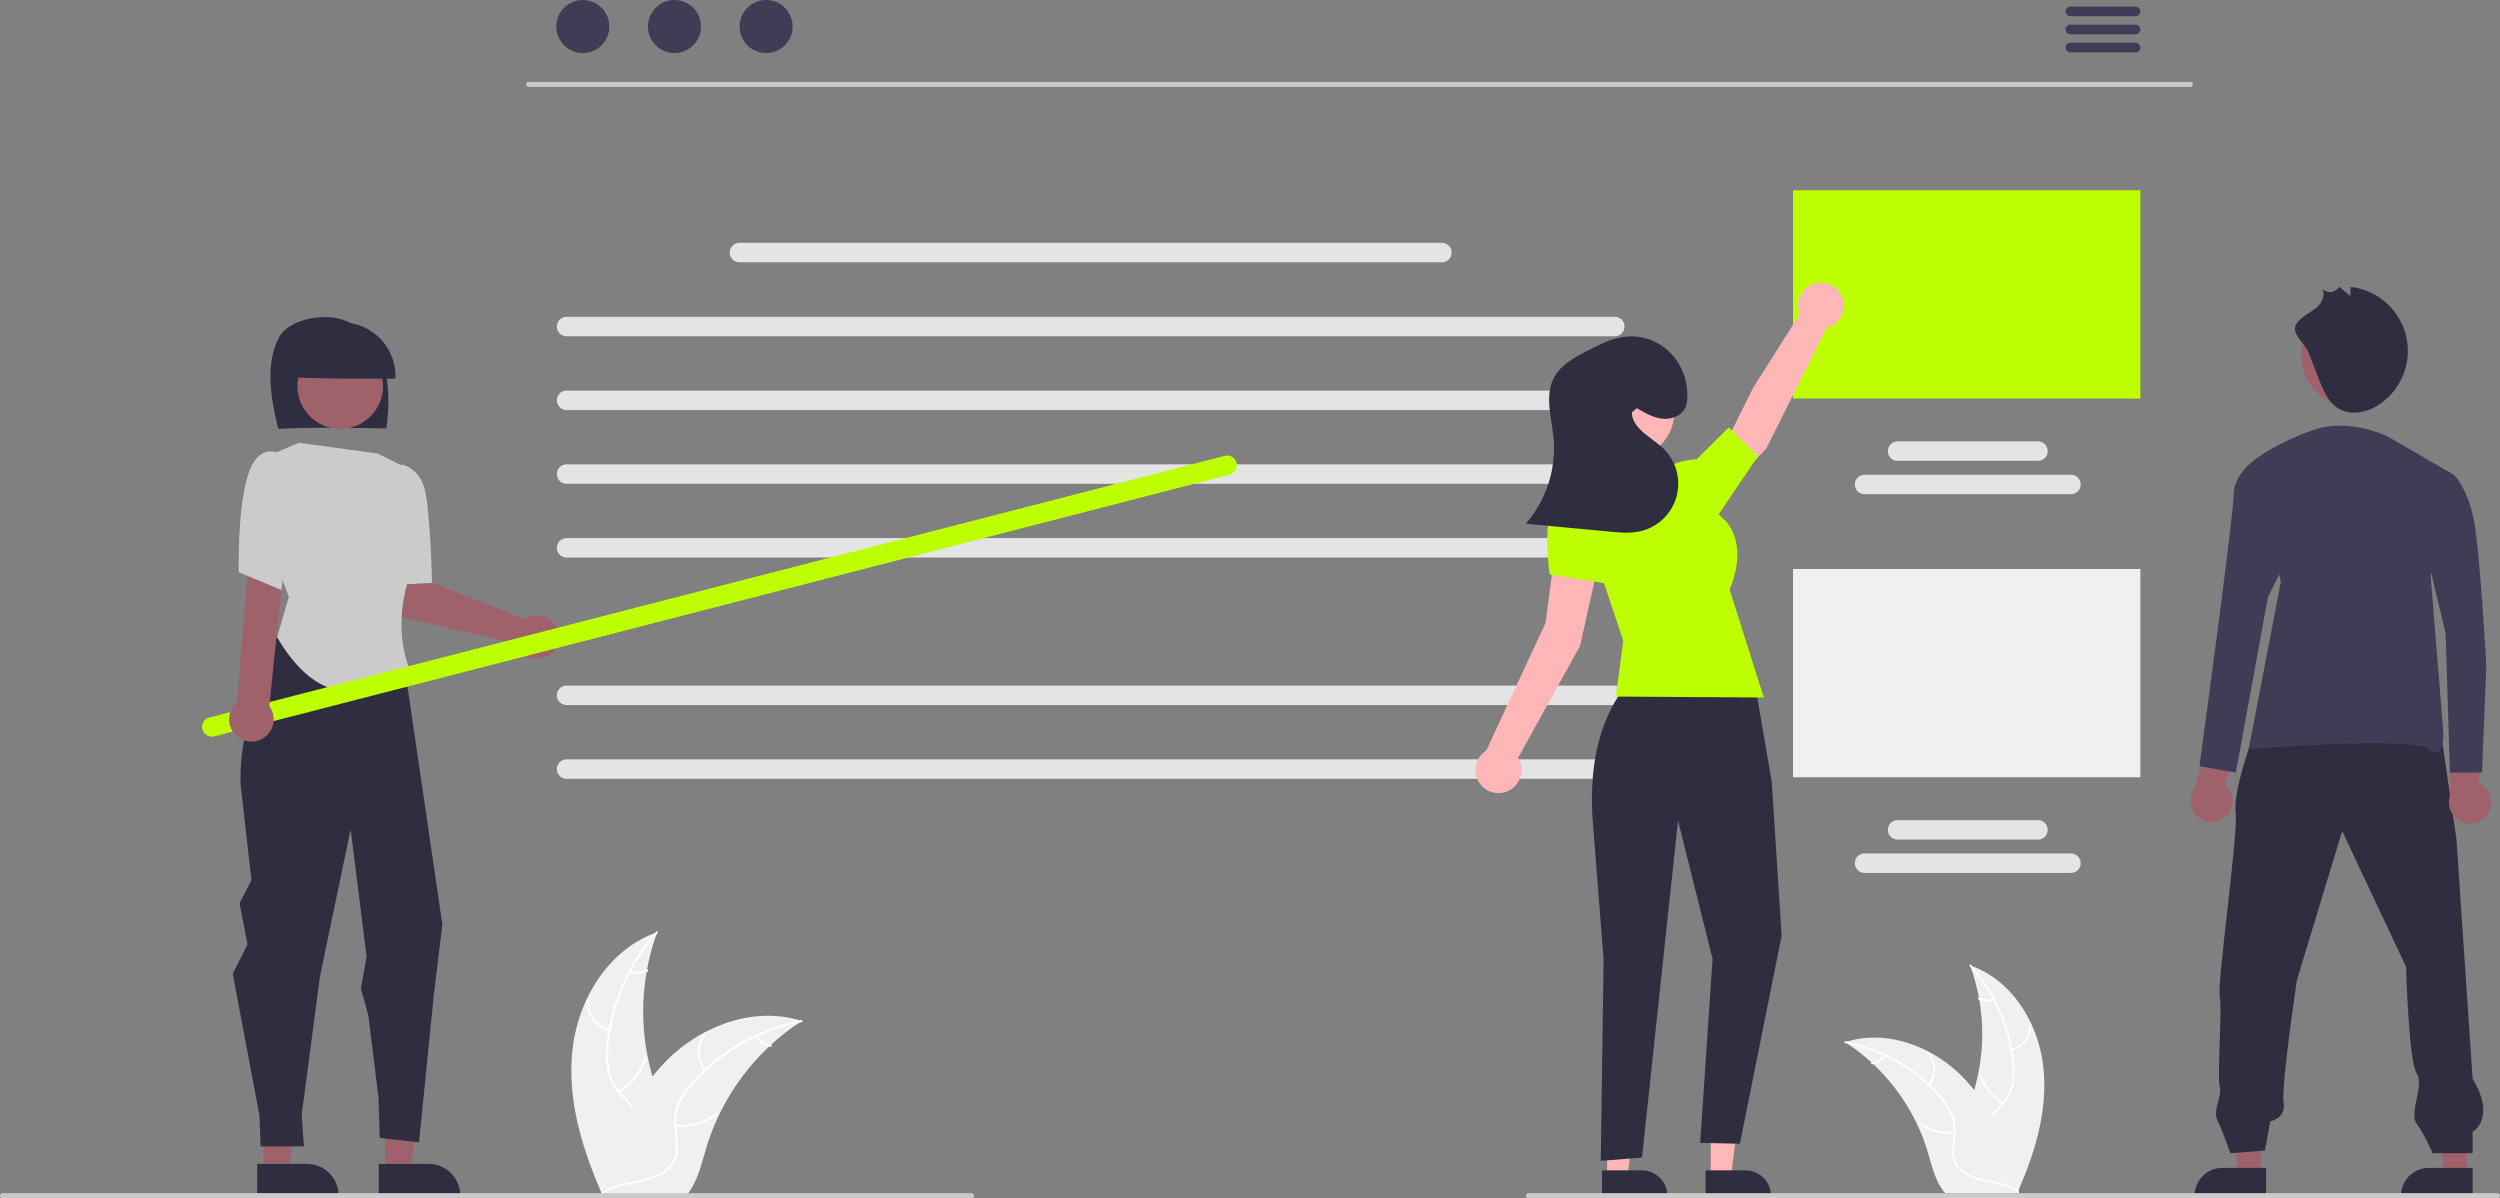 <svg id="f0fbb583-2d55-47e7-b5da-af8190aa8b00" data-name="Layer 1" xmlns="http://www.w3.org/2000/svg"
     viewBox="0 0 983 471.149">
    <rect x="0" y="0" width="983" height="471.149" fill="#808080" stroke="none"/>
    <path d="M333.732,626.165c2.431-19.55,14.548-38.813,33.193-45.176a90.77,90.77,0,0,0,.004,62.32c2.865,7.75,6.859,16.071,4.164,23.882-1.677,4.86-5.779,8.578-10.364,10.903-4.585,2.325-9.674,3.433-14.7,4.519l-.989.818C337.063,665.418,331.301,645.715,333.732,626.165Z"
          transform="translate(-108.5 -214.425)" fill="#f0f0f0"/>
    <path d="M367.11,581.359a77.584,77.584,0,0,0-19.287,43.664,33.41,33.41,0,0,0,.38,10.461,19.162,19.162,0,0,0,4.766,8.888c2.148,2.36,4.619,4.526,6.156,7.367a11.733,11.733,0,0,1,.573,9.579c-1.357,3.892-4.032,7.065-6.755,10.076-3.024,3.344-6.217,6.769-7.503,11.202-.156.537-.98.264-.825-.272,2.236-7.712,9.723-12.093,13.293-19.039,1.666-3.241,2.365-7.004.803-10.426-1.366-2.992-3.912-5.227-6.107-7.598a20.448,20.448,0,0,1-4.984-8.517,30.887,30.887,0,0,1-.781-10.408,75.271,75.271,0,0,1,5.497-22.874,78.96,78.96,0,0,1,14.198-22.753c.371-.416.943.238.575.651Z"
          transform="translate(-108.5 -214.425)" fill="#fff"/>
    <path d="M348.057,619.769a11.64,11.64,0,0,1-8.86-12.193c.044-.557.912-.514.867.043a10.778,10.778,0,0,0,8.265,11.326c.544.129.268.953-.272.825Z"
          transform="translate(-108.5 -214.425)" fill="#fff"/>
    <path d="M351.722,643.319a22.435,22.435,0,0,0,10.019-12.921c.158-.537.982-.264.825.272a23.336,23.336,0,0,1-10.453,13.424c-.481.286-.869-.491-.391-.776Z"
          transform="translate(-108.5 -214.425)" fill="#fff"/>
    <path d="M356.544,595.945a6.589,6.589,0,0,0,6.244-.317c.478-.292.865.486.391.776a7.383,7.383,0,0,1-6.907.366.449.449,0,0,1-.276-.548.436.436,0,0,1,.548-.276Z"
          transform="translate(-108.5 -214.425)" fill="#fff"/>
    <path d="M423.758,615.909c-.293.191-.586.381-.88.579a86.772,86.772,0,0,0-11.095,8.662c-.271.242-.542.491-.806.74a91.477,91.477,0,0,0-19.867,27.195,88.835,88.835,0,0,0-4.866,12.59c-1.796,5.958-3.268,12.561-6.823,17.434a15.241,15.241,0,0,1-1.187,1.466H346.115c-.073-.037-.146-.066-.22-.103l-1.282.059c.052-.227.11-.462.161-.689.029-.132.066-.264.095-.396.022-.088.044-.176.059-.257.007-.029.015-.059.022-.081.015-.081.037-.154.052-.227q.484-1.968.997-3.935c0-.007,0-.007.007-.015a130.62,130.62,0,0,1,10.992-28.859c.147-.271.293-.55.454-.821a84.768,84.768,0,0,1,7.614-11.549,74.937,74.937,0,0,1,4.991-5.709,62.317,62.317,0,0,1,15.594-11.681c11.52-6.082,24.857-8.413,37.169-4.697C423.135,615.711,423.443,615.806,423.758,615.909Z"
          transform="translate(-108.5 -214.425)" fill="#f0f0f0"/>
    <path d="M423.686,616.316a77.584,77.584,0,0,0-41.689,23.251,33.41,33.41,0,0,0-5.995,8.582,19.162,19.162,0,0,0-1.546,9.966c.294,3.178.963,6.394.48,9.588a11.733,11.733,0,0,1-5.309,7.993c-3.427,2.291-7.472,3.213-11.46,3.978-4.427.849-9.039,1.661-12.735,4.427-.448.335-.941-.379-.494-.714,6.429-4.811,15.044-3.802,22.077-7.198,3.282-1.585,6.106-4.168,6.919-7.841.711-3.211.024-6.529-.302-9.744a20.448,20.448,0,0,1,1.148-9.801,30.887,30.887,0,0,1,5.643-8.78,75.27,75.27,0,0,1,18.161-14.954,78.96,78.96,0,0,1,25.035-9.619c.547-.108.61.758.067.866Z"
          transform="translate(-108.5 -214.425)" fill="#fff"/>
    <path d="M385.348,635.513a11.64,11.64,0,0,1,.267-15.07c.371-.418,1.038.138.667.557a10.778,10.778,0,0,0-.219,14.019c.356.43-.36.922-.714.494Z"
          transform="translate(-108.5 -214.425)" fill="#fff"/>
    <path d="M374.095,656.524a22.435,22.435,0,0,0,15.779-4.285c.449-.333.943.381.494.714a23.336,23.336,0,0,1-16.428,4.425c-.556-.062-.398-.916.155-.854Z"
          transform="translate(-108.5 -214.425)" fill="#fff"/>
    <path d="M406.468,621.601a6.589,6.589,0,0,0,5.176,3.506c.557.055.398.909-.155.854a7.383,7.383,0,0,1-5.735-3.866.449.449,0,0,1,.11-.604.436.436,0,0,1,.604.11Z"
          transform="translate(-108.5 -214.425)" fill="#fff"/>
    <path d="M911.84,633.079c-2.102-16.902-12.577-33.555-28.696-39.055a78.472,78.472,0,0,1-.004,53.876c-2.477,6.7-5.929,13.894-3.6,20.646,1.45,4.202,4.996,7.416,8.96,9.426,3.964,2.01,8.364,2.968,12.708,3.907l.855.707C908.96,667.013,913.942,649.98,911.84,633.079Z"
          transform="translate(-108.5 -214.425)" fill="#f0f0f0"/>
    <path d="M882.984,594.343a67.072,67.072,0,0,1,16.674,37.748,28.883,28.883,0,0,1-.329,9.044,16.566,16.566,0,0,1-4.12,7.684c-1.857,2.04-3.993,3.912-5.322,6.369a10.143,10.143,0,0,0-.496,8.281c1.173,3.365,3.485,6.107,5.84,8.711,2.614,2.891,5.375,5.852,6.486,9.684.135.464.847.228.713-.235-1.933-6.667-8.405-10.455-11.492-16.46-1.44-2.802-2.045-6.055-.695-9.013,1.181-2.587,3.382-4.519,5.28-6.569a17.677,17.677,0,0,0,4.309-7.363,26.702,26.702,0,0,0,.675-8.998,65.072,65.072,0,0,0-4.753-19.775,68.262,68.262,0,0,0-12.274-19.67c-.321-.359-.816.206-.497.563Z"
          transform="translate(-108.5 -214.425)" fill="#fff"/>
    <path d="M899.456,627.549a10.063,10.063,0,0,0,7.66-10.541c-.038-.481-.788-.445-.75.037a9.318,9.318,0,0,1-7.145,9.791c-.47.112-.232.824.235.713Z"
          transform="translate(-108.5 -214.425)" fill="#fff"/>
    <path d="M896.288,647.909a19.396,19.396,0,0,1-8.661-11.17c-.136-.464-.849-.228-.713.235a20.174,20.174,0,0,0,9.037,11.606c.416.247.752-.425.338-.67Z"
          transform="translate(-108.5 -214.425)" fill="#fff"/>
    <path d="M892.119,606.953a5.696,5.696,0,0,1-5.398-.274c-.413-.252-.748.42-.338.67a6.383,6.383,0,0,0,5.971.316.388.388,0,0,0,.239-.474.377.377,0,0,0-.474-.239Z"
          transform="translate(-108.5 -214.425)" fill="#fff"/>
    <path d="M834.011,624.212c.253.165.507.329.76.501a75.016,75.016,0,0,1,9.592,7.488c.234.209.469.424.697.64a79.083,79.083,0,0,1,17.175,23.511,76.799,76.799,0,0,1,4.207,10.884c1.552,5.151,2.826,10.859,5.898,15.072a13.174,13.174,0,0,0,1.026,1.267h27.768c.063-.032.127-.057.19-.089l1.109.051c-.045-.196-.095-.399-.14-.596-.025-.114-.057-.228-.082-.342-.019-.076-.038-.152-.051-.222-.006-.025-.013-.051-.019-.07-.013-.07-.032-.133-.045-.196q-.418-1.701-.862-3.402c0-.006,0-.006-.006-.013a112.922,112.922,0,0,0-9.503-24.949c-.127-.234-.253-.475-.393-.71a73.284,73.284,0,0,0-6.583-9.985,64.785,64.785,0,0,0-4.314-4.935,53.874,53.874,0,0,0-13.482-10.099c-9.959-5.258-21.49-7.273-32.133-4.061C834.55,624.041,834.284,624.123,834.011,624.212Z"
          transform="translate(-108.5 -214.425)" fill="#f0f0f0"/>
    <path d="M834.074,624.565a67.073,67.073,0,0,1,36.04,20.101,28.884,28.884,0,0,1,5.183,7.419,16.566,16.566,0,0,1,1.336,8.616c-.254,2.747-.833,5.528-.415,8.289a10.143,10.143,0,0,0,4.59,6.91c2.963,1.98,6.46,2.778,9.907,3.439,3.828.734,7.815,1.436,11.009,3.827.387.29.814-.328.427-.617-5.558-4.16-13.006-3.287-19.086-6.223-2.837-1.37-5.278-3.604-5.981-6.778-.615-2.776-.021-5.644.261-8.423a17.677,17.677,0,0,0-.993-8.473,26.703,26.703,0,0,0-4.878-7.591,65.072,65.072,0,0,0-15.7-12.928,68.262,68.262,0,0,0-21.643-8.316c-.473-.094-.527.655-.058.749Z"
          transform="translate(-108.5 -214.425)" fill="#fff"/>
    <path d="M867.218,641.16a10.063,10.063,0,0,0-.231-13.028c-.32-.361-.897.12-.576.481a9.318,9.318,0,0,1,.19,12.12c-.308.372.311.797.617.427Z"
          transform="translate(-108.5 -214.425)" fill="#fff"/>
    <path d="M876.946,659.324a19.396,19.396,0,0,1-13.641-3.704c-.388-.288-.815.329-.427.617a20.174,20.174,0,0,0,14.202,3.826c.481-.053.344-.792-.134-.739Z"
          transform="translate(-108.5 -214.425)" fill="#fff"/>
    <path d="M848.959,629.133a5.696,5.696,0,0,1-4.475,3.031c-.481.047-.344.786.134.739a6.383,6.383,0,0,0,4.958-3.342.388.388,0,0,0-.095-.522.377.377,0,0,0-.522.095Z"
          transform="translate(-108.5 -214.425)" fill="#fff"/>
    <path d="M969.8,248.57H316.312a.948.948,0,0,1,0-1.897H969.8a.948.948,0,1,1,0,1.897Z"
          transform="translate(-108.5 -214.425)" fill="#cacaca"/>
    <circle cx="229.16" cy="10.433" r="10.433" fill="#3f3d56"/>
    <circle cx="265.201" cy="10.433" r="10.433" fill="#3f3d56"/>
    <circle cx="301.242" cy="10.433" r="10.433" fill="#3f3d56"/>
    <path d="M948.205,220.807H922.597a1.897,1.897,0,0,1,0-3.794h25.608a1.897,1.897,0,1,1,0,3.794Z"
          transform="translate(-108.5 -214.425)" fill="#3f3d56"/>
    <path d="M948.205,227.92H922.597a1.897,1.897,0,0,1,0-3.794h25.608a1.897,1.897,0,1,1,0,3.794Z"
          transform="translate(-108.5 -214.425)" fill="#3f3d56"/>
    <path d="M948.205,235.034H922.597a1.897,1.897,0,0,1,0-3.794h25.608a1.897,1.897,0,1,1,0,3.794Z"
          transform="translate(-108.5 -214.425)" fill="#3f3d56"/>
    <rect x="705.024" y="74.816" width="136.578" height="81.887" fill="#bdff00"/>
    <path d="M922.854,408.747H841.591a3.828,3.828,0,0,1,0-7.655h81.264a3.828,3.828,0,0,1,0,7.655Z"
          transform="translate(-108.5 -214.425)" fill="#e4e4e4"/>
    <path d="M909.752,395.645h-55.059a3.828,3.828,0,1,1,0-7.655h55.059a3.828,3.828,0,1,1,0,7.655Z"
          transform="translate(-108.5 -214.425)" fill="#e4e4e4"/>
    <rect x="705.024" y="223.724" width="136.578" height="81.887" fill="#f0f0f0"/>
    <path d="M922.854,557.655H841.591a3.828,3.828,0,0,1,0-7.655h81.264a3.828,3.828,0,0,1,0,7.655Z"
          transform="translate(-108.5 -214.425)" fill="#e4e4e4"/>
    <path d="M909.752,544.553h-55.059a3.828,3.828,0,1,1,0-7.655h55.059a3.828,3.828,0,1,1,0,7.655Z"
          transform="translate(-108.5 -214.425)" fill="#e4e4e4"/>
    <path d="M743.488,346.655H331.225a3.828,3.828,0,0,1,0-7.655H743.488a3.828,3.828,0,0,1,0,7.655Z"
          transform="translate(-108.5 -214.425)" fill="#e4e4e4"/>
    <path d="M743.488,375.655H331.225a3.828,3.828,0,0,1,0-7.655H743.488a3.828,3.828,0,0,1,0,7.655Z"
          transform="translate(-108.5 -214.425)" fill="#e4e4e4"/>
    <path d="M743.488,404.655H331.225a3.828,3.828,0,0,1,0-7.655H743.488a3.828,3.828,0,0,1,0,7.655Z"
          transform="translate(-108.5 -214.425)" fill="#e4e4e4"/>
    <path d="M743.488,433.655H331.225a3.828,3.828,0,0,1,0-7.655H743.488a3.828,3.828,0,0,1,0,7.655Z"
          transform="translate(-108.5 -214.425)" fill="#e4e4e4"/>
    <path d="M743.488,491.655H331.225a3.828,3.828,0,0,1,0-7.655H743.488a3.828,3.828,0,0,1,0,7.655Z"
          transform="translate(-108.5 -214.425)" fill="#e4e4e4"/>
    <path d="M743.488,520.655H331.225a3.828,3.828,0,0,1,0-7.655H743.488a3.828,3.828,0,0,1,0,7.655Z"
          transform="translate(-108.5 -214.425)" fill="#e4e4e4"/>
    <path d="M675.386,317.553H399.327a3.828,3.828,0,1,1,0-7.655h276.059a3.828,3.828,0,1,1,0,7.655Z"
          transform="translate(-108.5 -214.425)" fill="#e4e4e4"/>
    <polygon points="672.663 462.791 680.633 462.791 684.425 432.047 672.662 432.048 672.663 462.791" fill="#ffb6b6"/>
    <path d="M779.13,674.614l15.697-.001h.001a10.004,10.004,0,0,1,10.003,10.003v.325l-25.7.001Z"
          transform="translate(-108.5 -214.425)" fill="#2f2e41"/>
    <polygon points="631.925 462.791 639.895 462.791 643.687 432.047 631.923 432.048 631.925 462.791" fill="#ffb6b6"/>
    <path d="M738.392,674.614l15.697-.001h.001a10.004,10.004,0,0,1,10.003,10.003v.325l-25.7.001Z"
          transform="translate(-108.5 -214.425)" fill="#2f2e41"/>
    <path d="M833.498,334.628a9.053,9.053,0,1,0-17.426,3.439l-18.317,28.98-11.402,22.98,9.41,8.351,7.241-7.621,23.683-47.366A9.048,9.048,0,0,0,833.498,334.628Z"
          transform="translate(-108.5 -214.425)" fill="#ffb6b6"/>
    <path d="M738.442,429.684l-17.954-2.783-4.277,32.481-23.302,50.145a9.057,9.057,0,1,0,12.483,2.904l24.364-43.995Z"
          transform="translate(-108.5 -214.425)" fill="#ffb6b6"/>
    <path d="M748.391,483.794s-15.789,14.6-13.782,51.31l4.423,56.712-1.115,79.054,16.217-1.274,14.168-132.484,13.579,54.318L777.005,663.787l15.621.362,16.413-81.773L805.149,521.761,798.614,483.794Z"
          transform="translate(-108.5 -214.425)" fill="#2f2e41"/>
    <path d="M765.283,398.3l-37.721,10.562,19.18,57.465-2.867,21.984,58.16.377-13.469-42.491s7.559-15.544-1.072-26.439Z"
          transform="translate(-108.5 -214.425)" fill="#bdff00"/>
    <path d="M760.757,407.353l4.526-9.053s-.146-2.275,10.489-3.401l12.478-12.402L799.672,393.88l-19.3,28.561Z"
          transform="translate(-108.5 -214.425)" fill="#bdff00"/>
    <path d="M742.651,416.406s-13.579-15.088-21.124-7.544-3.676,31.533-3.676,31.533l23.497,3.646Z"
          transform="translate(-108.5 -214.425)" fill="#bdff00"/>
    <path id="a1b14455-bb06-4eca-a63d-5bd2b70c7569" data-name="Ellipse 358"
          d="M749.538,358.407c23.126.104,23.124,35.266-.001,35.367C726.412,393.67,726.414,358.508,749.538,358.407Z"
          transform="translate(-108.5 -214.425)" fill="#ffb6b6"/>
    <path d="M752.113,374.922c3.126,1.841,6.374,3.724,9.98,4.118s7.689-1.123,9.136-4.45a10.265,10.265,0,0,0,.708-3.616,24.036,24.036,0,0,0-6.084-17.224,21.797,21.797,0,0,0-16.727-7.072c-5.975.26-11.497,3.088-16.8,5.856-4.876,2.545-10.025,5.349-12.674,10.169-3.926,7.142-1.064,15.887-.302,24.002a45.217,45.217,0,0,1-10.901,33.632l32.904,3.118c4.004.379,8.088.754,12.013-.122a19.201,19.201,0,0,0,9.132-32.572c-4.67-4.496-12.181-7.68-12.366-14.16"
          transform="translate(-108.5 -214.425)" fill="#2f2e41"/>
    <polygon points="888.827 462.055 880.097 462.055 875.944 428.383 888.828 428.383 888.827 462.055" fill="#9f616a"/>
    <path d="M999.553,684.942l-28.148-.001v-.356A10.957,10.957,0,0,1,982.361,673.629h.001l17.192.001Z"
          transform="translate(-108.5 -214.425)" fill="#2f2e41"/>
    <polygon points="970.002 462.055 961.272 462.055 957.119 428.383 970.003 428.383 970.002 462.055" fill="#9f616a"/>
    <path d="M1080.728,684.942l-28.148-.001v-.356a10.957,10.957,0,0,1,10.956-10.956h.001l17.192.001Z"
          transform="translate(-108.5 -214.425)" fill="#2f2e41"/>
    <path d="M993.847,505.604s-7.328,19.889-6.281,28.263-7.327,66.994-6.281,72.228-1.047,31.404,0,35.591-2.938,9.188-.844,13.376,5.032,12.794,5.032,12.794l13.608-1.047,2.094-11.515s6.281-1.047,5.234-7.328,5.234-48.152,5.234-48.152l17.795-58.62,25.123,53.386s1.047,37.684,4.187,41.871-3.14,15.702,0,19.889,6.281,11.515,6.281,11.515h15.702v-8.374s9.421-5.234,0-20.936l-6.366-94.296-6.281-42.918Z"
          transform="translate(-108.5 -214.425)" fill="#2f2e41"/>
    <circle cx="924.37" cy="140.004" r="19.551" fill="#a0616a"/>
    <path d="M1016.232,353.081q2.069,5.287,4.139,10.574c1.696,4.333,3.639,8.969,7.614,11.388,4.908,2.986,11.463,1.53,16.212-1.704a25.316,25.316,0,0,0-11.395-46.077l-.196,3.539-4.343-3.64a4.222,4.222,0,0,1-6.563.928c1.141,2.365-.176,5.249-2.077,7.061-2.336,2.225-9.017,4.9-8.74,8.878C1011.066,346.682,1015.155,350.329,1016.232,353.081Z"
          transform="translate(-108.5 -214.425)" fill="#2f2e41"/>
    <path d="M1086.688,534.525a8.279,8.279,0,0,0-3.547-12.188l.391-18.914-11.436-3.041L1071.919,527.1a8.323,8.323,0,0,0,14.769,7.425Z"
          transform="translate(-108.5 -214.425)" fill="#9f616a"/>
    <path d="M1047.393,386.064s-15.151-7.575-29.46-2.525-21.884,10.942-21.884,10.942l9.259,48.819-12.626,65.653s64.812-5.05,70.703,0,5.892-5.892,5.892-5.892l-5.05-62.286,9.259-39.56Z"
          transform="translate(-108.5 -214.425)" fill="#3f3d56"/>
    <path d="M983.447,535.645a8.278,8.278,0,0,0,.017-12.694l5.685-18.043-10.122-6.129L971.357,524.372a8.323,8.323,0,0,0,12.091,11.273Z"
          transform="translate(-108.5 -214.425)" fill="#9f616a"/>
    <path d="M1001.941,394.482h-5.892s-9.259,5.892-9.259,14.309S973.323,515.688,973.323,515.688l14.309,2.525,12.626-69.02,9.259-18.518Z"
          transform="translate(-108.5 -214.425)" fill="#3f3d56"/>
    <path d="M1057.494,401.215h15.992s5.05,5.05,7.575,16.834,5.05,58.078,5.05,58.078l-1.683,42.085h-12.626l-1.683-54.711-8.417-35.352Z"
          transform="translate(-108.5 -214.425)" fill="#3f3d56"/>
    <path d="M316.181,457.229a8.533,8.533,0,0,0-1.159.679L277.58,443.272l-1.484-9.653-14.86.336.967,17.344a6.485,6.485,0,0,0,5.009,5.956l44.552,10.335a8.509,8.509,0,1,0,4.417-10.362Z"
          transform="translate(-108.5 -214.425)" fill="#9f616a"/>
    <polygon points="151.465 460.884 161.403 460.883 166.13 422.552 151.463 422.552 151.465 460.884" fill="#9f616a"/>
    <path d="M257.43,672.065l19.571-.001h.001A12.473,12.473,0,0,1,289.474,684.536v.405l-32.044.001Z"
          transform="translate(-108.5 -214.425)" fill="#2f2e41"/>
    <polygon points="103.639 460.884 113.577 460.883 118.305 422.552 103.638 422.552 103.639 460.884" fill="#9f616a"/>
    <path d="M209.604,672.065l19.571-.001h.001A12.473,12.473,0,0,1,241.649,684.536v.405l-32.044.001Z"
          transform="translate(-108.5 -214.425)" fill="#2f2e41"/>
    <path d="M217.902,383.059c-2.83-11.686-5.228-24.866.11-35.629,3.704-7.468,17.404-9.983,25.258-7.292s13.532,9.99,16.029,17.948,2.207,16.534,1.119,24.807C245.973,382.615,231.529,382.338,217.902,383.059Z"
          transform="translate(-108.5 -214.425)" fill="#2f2e41"/>
    <circle cx="133.777" cy="151.787" r="16.843" fill="#9f616a"/>
    <path d="M221.686,362.743a21.156,21.156,0,1,1,42.286.557C249.555,363.331,235.139,363.362,221.686,362.743Z"
          transform="translate(-108.5 -214.425)" fill="#2f2e41"/>
    <path d="M228.298,445.197l-7.044,11.74s-19.292,36.182-18.144,66.173l4.269,37.356-4.685,9.167,3.136,16.129-5.824,11.554,10.528,55.778.448,12.097h17.025l-.896-12.321,7.168-54.34,12.097-58.018,6.272,50.083-2.24,12.545,2.912,10.528,4.032,32.481.448,15.681,15.457,1.792,5.824-58.018,3.36-27.682L264.433,455.181Z"
          transform="translate(-108.5 -214.425)" fill="#2f2e41"/>
    <path d="M226.064,388.509l-10.487,4.454-5.89,24.377,12.402,31.76-4.636,15.869c14.034,24.006,31.405,27.494,51.845,12.099-4.326-12.146-3.701-24.635.61-37.38,0,0,10.753-10.013,3.241-23.03l-7.165-19.448-8.871-4.435Z"
          transform="translate(-108.5 -214.425)" fill="#cbcbcb"/>
    <path d="M263.917,401.449l2.381-4.421s6.279.944,8.843,8.503,3.231,38.092,3.231,38.092l-13.434.68Z"
          transform="translate(-108.5 -214.425)" fill="#cbcbcb"/>
    <path d="M591.921,401.091,192.702,503.977a3.828,3.828,0,0,1-1.91-7.413L590.011,393.678a3.828,3.828,0,1,1,1.91,7.413Z"
          transform="translate(-108.5 -214.425)" fill="#bdff00"/>
    <path d="M211.289,505.081a8.708,8.708,0,0,0,3.114-12.985l6.512-63.665H206.842l-5.175,62.165a8.755,8.755,0,0,0,9.621,14.484Z"
          transform="translate(-108.5 -214.425)" fill="#9f616a"/>
    <path d="M224.147,400.163l-4.932-6.972s-8.673-5.88-13.094,7.652-3.741,38.602-3.741,38.602l16.835,6.972Z"
          transform="translate(-108.5 -214.425)" fill="#cbcbcb"/>
    <path d="M490.5,685.575h-381a1,1,0,0,1,0-2h381a1,1,0,0,1,0,2Z" transform="translate(-108.5 -214.425)"
          fill="#cacaca"/>
    <path d="M1090.5,685.575h-381a1,1,0,0,1,0-2h381a1,1,0,0,1,0,2Z" transform="translate(-108.5 -214.425)"
          fill="#cacaca"/>
</svg>